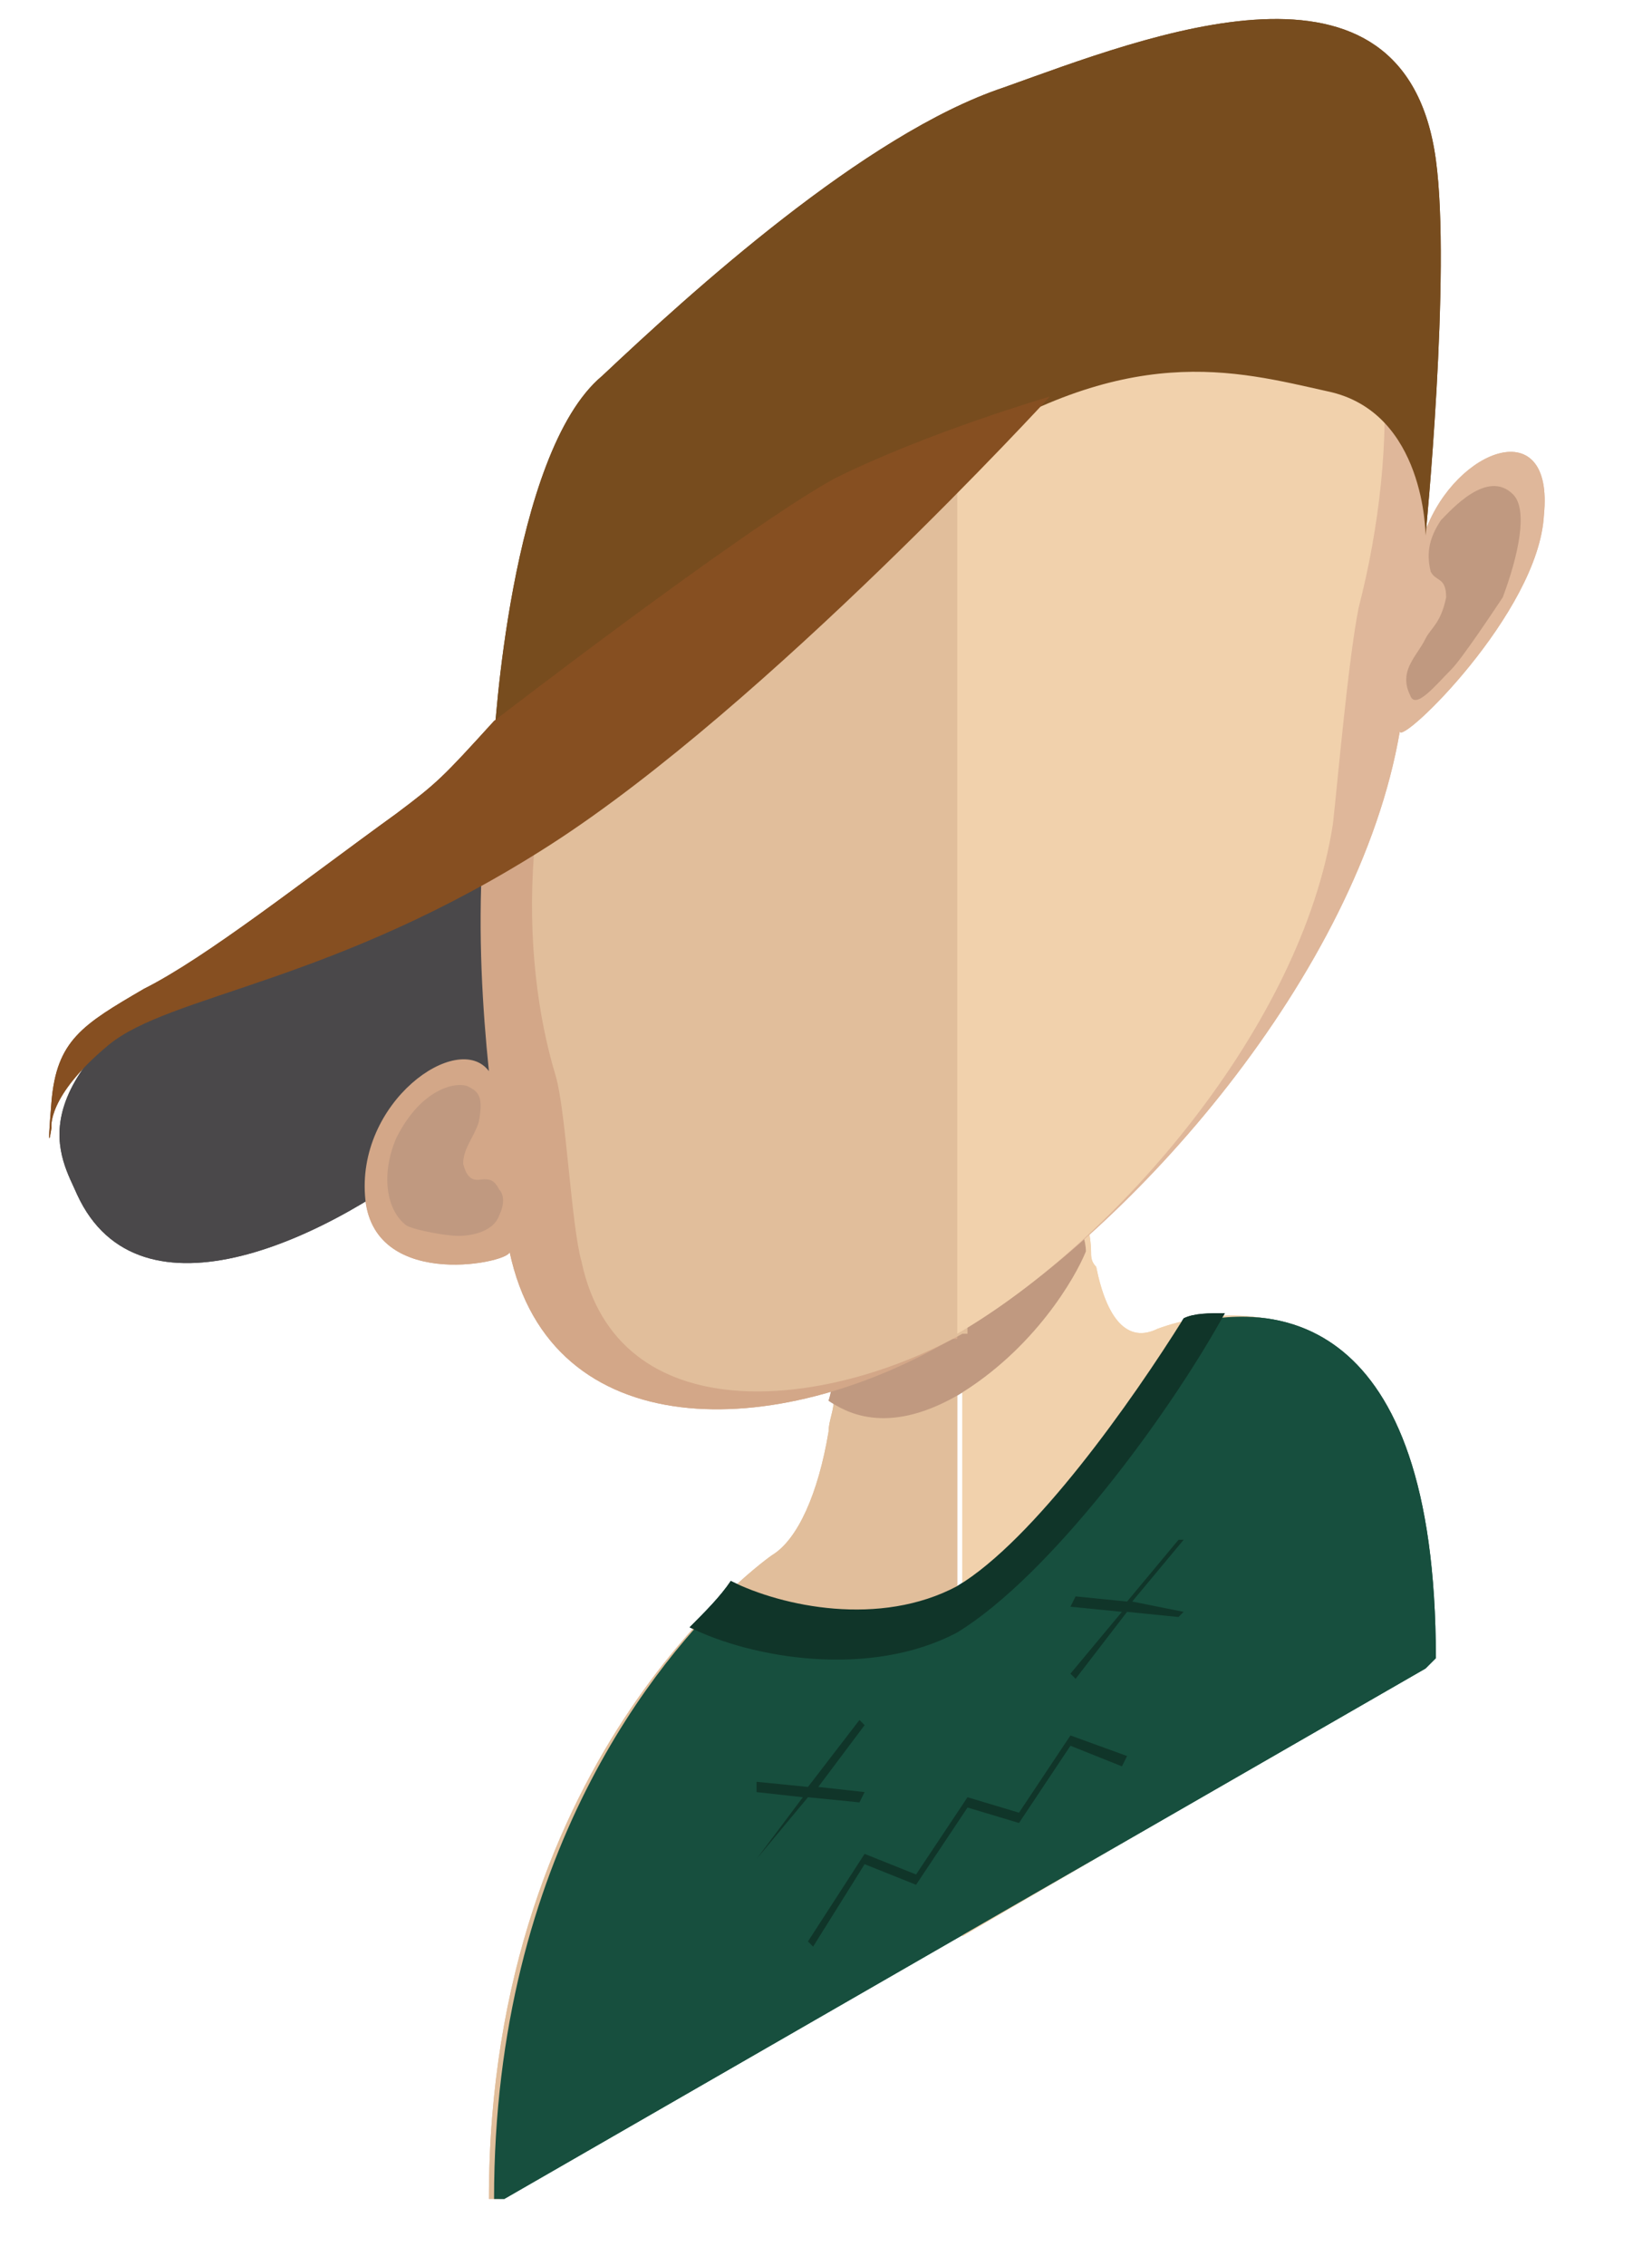 <svg id="Layer_1" xmlns="http://www.w3.org/2000/svg" viewBox="0 0 32.1 44"><style>.st0{fill:#E1BE9B;} .st1{fill:#F1D1AC;} .st2{clip-path:url(#SVGID_2_);fill:#C09980;} .st3{fill:#D3A788;} .st4{fill:#C09980;} .st5{fill:#2CABE1;} .st6{fill:#070707;} .st7{fill:#F9F9F9;} .st8{fill:#DFB79A;} .st9{fill:#414141;} .st10{clip-path:url(#SVGID_4_);fill:#C09980;} .st11{fill:#E2E2E2;} .st12{fill:#AD2130;} .st13{fill:#371E14;} .st14{fill:#22120C;} .st15{fill:#050505;} .st16{fill:#404041;} .st17{opacity:0.7;fill:#C09980;} .st18{fill:#F5EFD6;} .st19{fill:#1F1F33;} .st20{fill:none;} .st21{fill:#1A1A1A;} .st22{fill:#928C44;} .st23{fill:#C6696F;} .st24{fill:#D87374;} .st25{fill:#5C4C52;} .st26{fill:#FFF100;} .st27{clip-path:url(#SVGID_6_);fill:#C09980;} .st28{fill:#462E16;} .st29{fill:#2B2829;} .st30{clip-path:url(#SVGID_8_);fill:#C09980;} .st31{fill:#432612;} .st32{fill:#502C15;} .st33{fill:#383838;} .st34{fill:#6B6B6B;} .st35{clip-path:url(#SVGID_10_);fill:#C09980;} .st36{fill:#2E3083;} .st37{fill:#222323;} .st38{fill:#231F20;} .st39{fill:#222255;} .st40{fill:#FFFFFF;} .st41{clip-path:url(#SVGID_12_);fill:#C09980;} .st42{clip-path:url(#SVGID_14_);fill:#C09980;} .st43{fill:#2A1F17;} .st44{fill:none;stroke:#231F20;stroke-width:0.5;stroke-miterlimit:10;} .st45{fill:#473325;} .st46{fill:#ED827C;} .st47{fill:#181818;} .st48{fill:#191818;} .st49{fill:#857095;} .st50{fill:#718FAF;} .st51{fill:#DEDEEF;} .st52{clip-path:url(#SVGID_16_);fill:#C09980;} .st53{clip-path:url(#SVGID_18_);fill:#C09980;} .st54{clip-path:url(#SVGID_20_);fill:#C09980;} .st55{fill:#AE7546;} .st56{fill:#CD926B;} .st57{fill:#563B20;} .st58{fill:#935D34;} .st59{fill:#332214;} .st60{fill:#DCAE8F;} .st61{fill:#267138;} .st62{fill:#F6ED83;} .st63{fill:#E77C7C;} .st64{fill:#694A25;} .st65{fill:#2B0F0F;} .st66{clip-path:url(#SVGID_22_);fill:#C09980;} .st67{fill:#C76A6F;} .st68{fill:#28160E;} .st69{fill:#3E2116;} .st70{fill:#27160F;} .st71{fill:#16374B;} .st72{fill:#4E1123;} .st73{clip-path:url(#SVGID_24_);fill:#C09980;} .st74{fill:#F7DF2F;} .st75{fill:#7C712D;} .st76{fill:#455BA8;} .st77{fill:#E1CF2A;} .st78{fill:#494A7D;} .st79{fill:#1E2859;} .st80{fill:#483417;} .st81{fill:#E6E7E8;} .st82{fill:#965458;} .st83{clip-path:url(#SVGID_26_);fill:#C09980;} .st84{fill:#DDDDDC;} .st85{fill:#7D494E;} .st86{fill:#182121;} .st87{clip-path:url(#SVGID_32_);fill:#C09980;} .st88{clip-path:url(#SVGID_38_);fill:#C09980;} .st89{fill:#D6868D;} .st90{fill:#0D0D10;} .st91{fill:#865823;} .st92{clip-path:url(#SVGID_40_);fill:#C09980;} .st93{fill:#B7854E;} .st94{fill:#A06D38;} .st95{fill:#44803C;} .st96{fill:#366933;} .st97{fill:#EADE59;} .st98{fill:#DFCF3F;} .st99{fill:#C52026;} .st100{clip-path:url(#SVGID_42_);fill:#C09980;} .st101{fill:#D3D3D3;} .st102{fill:#EFEFEF;} .st103{fill:#EDC01B;} .st104{clip-path:url(#SVGID_44_);fill:#C09980;} .st105{fill:#F1D0B3;} .st106{fill:#5AACC4;} .st107{fill:#3A4D80;} .st108{fill:#4A484A;} .st109{clip-path:url(#SVGID_46_);fill:#C09980;} .st110{fill:#F1F1F2;} .st111{clip-path:url(#SVGID_48_);fill:#C09980;} .st112{clip-path:url(#SVGID_50_);fill:#C09980;} .st113{fill:#2D3518;} .st114{fill:#1C263F;} .st115{clip-path:url(#SVGID_52_);fill:#C09980;} .st116{fill:#774C1E;} .st117{fill:#864F21;} .st118{fill:#174F3E;} .st119{fill:#103529;} .st120{fill:#FFF5F0;} .st121{fill:#606060;} .st122{fill:#393C3D;} .st123{fill:#DDB58E;} .st124{fill:#E0605C;}</style><path class="st108" d="M13.3 12.8s-.1 3.2-.7 4.5c-.6 1.3-.3 1.9-3.9 4.9-2.3 1.9-6 3.6-7.2 1-.3-.7-1.3-2.1 2.5-4.5 3.7-2.4 9.3-5.9 9.3-5.9"/><path class="st0" d="M18.6 21.2v16.4l-8.9 5.1h-.2C9.5 34 15 30.2 15 30.2c.5-.3.9-1.2 1.1-2.4 0-.2.1-.4.1-.6.1-.3.1-.7.1-1 0-.2 0-.4.1-.6.1-1.1.1-2.2.1-3.2 0-.1 1.2-.6 2.1-1.2"/><path class="st1" d="M27.8 32.2l-.2.2-8.9 5.2V21.2c1-.6 2.2-1.4 2.2-1.4 0 1 0 2.1.1 3 0 .2 0 .4.1.6 0 .3.1.6.1.9 0 .1 0 .2.1.3.2 1 .6 1.5 1.2 1.2-.2.1 5.3-2.4 5.3 6.4"/><path class="st4" d="M21.1 24.3c-.2.5-1 1.9-2.5 2.8-1.4.8-2.2.3-2.5.1.1-.3.1-.7.1-1 0-.2 0-.4.1-.6.7-.2 1.4-.6 2.2-1 .8-.5 1.6-1 2.3-1.6 0 .2 0 .4.1.6.1.2.2.5.2.7"/><path class="st3" d="M18.5 2.5C9.1 8 9 15.9 9.5 20.8c-.6-.8-2.6.6-2.4 2.5.2 1.8 2.9 1.2 2.8 1 .8 3.8 5.2 3.7 8.6 1.7h.1l-.1-23.5c.1 0 0 0 0 0"/><path class="st4" d="M7.7 22.1c.5-1 1.2-1.1 1.4-1 .2.1.3.2.2.7-.1.3-.3.5-.3.8.1.4.3.3.4.3.1 0 .2 0 .3.2.1.1.1.3 0 .5-.1.3-.5.4-.8.4-.2 0-.8-.1-1-.2-.4-.3-.5-1-.2-1.7"/><path class="st8" d="M18.6 2.5c9.4-5.4 9.5 2.4 9.1 7.8.6-1.6 2.5-2.3 2.3-.3-.1 1.9-2.8 4.5-2.8 4.2-.8 4.7-5.2 9.7-8.6 11.7h-.1l.1-23.4c-.1 0-.1 0 0 0"/><path class="st4" d="M29.4 9.6c-.5-.5-1.2.3-1.4.5-.2.3-.3.6-.2 1 .1.2.3.1.3.5-.1.5-.3.6-.4.8-.1.2-.2.3-.3.5-.1.2-.1.4 0 .6.1.3.5-.2.8-.5.2-.2.8-1.1 1-1.4.3-.8.5-1.7.2-2"/><path class="st0" d="M18.6 4.7c-3.1 1.8-5.4 4-6.7 6.6-1.9 3.6-1.8 7.3-1.1 9.6.2.7.3 2.9.5 3.6.7 3.3 4.7 2.9 7.4 1.4h.1l-.2-21.2"/><path class="st1" d="M25.3 3.5c-1.4-1-3.6-.6-6.7 1.2v21.2c3.1-1.8 6.7-6 7.3-9.9.1-.9.3-3.2.5-4.2.8-3.1.8-6.9-1.1-8.3"/><path class="st116" d="M9.6 14.4s.3-5.6 2.1-7.1c1.7-1.6 5.1-4.7 7.8-5.6 2.8-1 7.8-3 8.4 1.4.3 2.2-.2 7.3-.2 7.3s0-2.4-1.9-2.8c-1.8-.4-3.9-1-7.4 1.3-3.6 2.2-8.8 5.5-8.8 5.5"/><path class="st117" d="M9.6 14c-1 1.1-1.1 1.2-1.9 1.8-1.8 1.3-3.7 2.8-4.9 3.4-1.2.7-1.7 1-1.8 2.2-.1 1.2 0 .5 0 .5s-.1-.6 1.1-1.6c1.2-1 4.4-1.2 8.6-3.9 4.2-2.7 9.7-8.7 9.7-8.7s-2.4.7-4.2 1.6c-1.8 1-6.6 4.7-6.6 4.7"/><path class="st118" d="M27.9 32.2l-.2.2L9.8 42.7h-.2c0-6.7 3.2-10.5 4.7-11.9 1 .5 2.9.9 4.4.1 1.5-.9 3.4-3.6 4.4-5.2 1.6-.4 4.8-.3 4.8 6.5"/><path class="st119" d="M16.8 33.5l-.1-.1-1 1.3-1-.1v.2l.9.1-.9 1.2 1-1.2 1 .1.1-.2-.9-.1zM23 29.9h-.1l-1 1.2-1-.1-.1.2 1 .1-1 1.2.1.1 1-1.3 1 .1.1-.1-1-.2zM20.8 33.7l-1 1.5-1-.3-1 1.5-1-.4-1.1 1.7.1.1 1-1.6 1 .4 1-1.5 1 .3 1-1.5 1 .4.1-.2zM13.4 31.6c1.2.6 3.5 1 5.2.1 1.8-1.1 4.1-4.2 5.2-6.2-.3 0-.6 0-.8.1-1 1.6-2.9 4.3-4.4 5.2-1.5.8-3.4.4-4.4-.1-.2.3-.5.6-.8.9"/><path class="st108" d="M13.3 12.8s-.1 3.2-.7 4.5c-.6 1.3-.3 1.9-3.9 4.9-2.3 1.9-6 3.6-7.2 1-.3-.7-1.3-2.1 2.5-4.5 3.7-2.4 9.3-5.9 9.3-5.9"/><path class="st0" d="M18.6 21.2v16.4l-8.9 5.1h-.2C9.5 34 15 30.2 15 30.2c.5-.3.9-1.2 1.1-2.4 0-.2.1-.4.1-.6.1-.3.1-.7.1-1 0-.2 0-.4.1-.6.1-1.1.1-2.2.1-3.2 0-.1 1.2-.6 2.1-1.2"/><path class="st1" d="M27.8 32.2l-.2.2-8.9 5.2V21.2c1-.6 2.2-1.4 2.2-1.4 0 1 0 2.1.1 3 0 .2 0 .4.1.6 0 .3.1.6.1.9 0 .1 0 .2.1.3.2 1 .6 1.5 1.2 1.2-.2.1 5.3-2.4 5.3 6.4"/><path class="st4" d="M21.1 24.3c-.2.5-1 1.9-2.5 2.8-1.4.8-2.2.3-2.5.1.1-.3.1-.7.1-1 0-.2 0-.4.1-.6.7-.2 1.4-.6 2.2-1 .8-.5 1.6-1 2.3-1.6 0 .2 0 .4.1.6.1.2.2.5.2.7"/><path class="st3" d="M18.5 2.5C9.1 8 9 15.9 9.5 20.8c-.6-.8-2.6.6-2.4 2.5.2 1.8 2.9 1.2 2.8 1 .8 3.8 5.2 3.7 8.6 1.7h.1l-.1-23.5c.1 0 0 0 0 0"/><path class="st4" d="M7.7 22.1c.5-1 1.2-1.1 1.4-1 .2.1.3.2.2.7-.1.3-.3.5-.3.8.1.4.3.3.4.3.1 0 .2 0 .3.2.1.1.1.3 0 .5-.1.3-.5.4-.8.4-.2 0-.8-.1-1-.2-.4-.3-.5-1-.2-1.7"/><path class="st8" d="M18.6 2.5c9.4-5.4 9.5 2.4 9.1 7.8.6-1.6 2.5-2.3 2.3-.3-.1 1.9-2.8 4.5-2.8 4.2-.8 4.7-5.2 9.7-8.6 11.7h-.1l.1-23.4c-.1 0-.1 0 0 0"/><path class="st4" d="M29.4 9.6c-.5-.5-1.2.3-1.4.5-.2.3-.3.6-.2 1 .1.2.3.1.3.5-.1.5-.3.6-.4.8-.1.2-.2.3-.3.5-.1.2-.1.4 0 .6.1.3.5-.2.8-.5.2-.2.8-1.1 1-1.4.3-.8.5-1.7.2-2"/><path class="st0" d="M18.6 4.7c-3.1 1.8-5.4 4-6.7 6.6-1.9 3.6-1.8 7.3-1.1 9.6.2.7.3 2.9.5 3.6.7 3.3 4.7 2.9 7.4 1.4h.1l-.2-21.2"/><path class="st1" d="M25.3 3.5c-1.4-1-3.6-.6-6.7 1.2v21.2c3.1-1.8 6.7-6 7.3-9.9.1-.9.3-3.2.5-4.2.8-3.1.8-6.9-1.1-8.3"/><path class="st116" d="M9.6 14.4s.3-5.6 2.1-7.1c1.7-1.6 5.1-4.7 7.8-5.6 2.8-1 7.8-3 8.4 1.4.3 2.2-.2 7.3-.2 7.3s0-2.4-1.9-2.8c-1.8-.4-3.9-1-7.4 1.3-3.6 2.2-8.8 5.5-8.8 5.5"/><path class="st117" d="M9.6 14c-1 1.1-1.1 1.2-1.9 1.8-1.8 1.3-3.7 2.8-4.9 3.4-1.2.7-1.7 1-1.8 2.2-.1 1.2 0 .5 0 .5s-.1-.6 1.1-1.6c1.2-1 4.4-1.2 8.6-3.9 4.2-2.7 9.7-8.7 9.7-8.7s-2.4.7-4.2 1.6c-1.8 1-6.6 4.7-6.6 4.7"/><path class="st118" d="M27.9 32.2l-.2.2L9.8 42.7h-.2c0-6.7 3.2-10.5 4.7-11.9 1 .5 2.9.9 4.4.1 1.5-.9 3.4-3.6 4.4-5.2 1.6-.4 4.8-.3 4.8 6.5"/><path class="st119" d="M16.8 33.5l-.1-.1-1 1.3-1-.1v.2l.9.1-.9 1.2 1-1.2 1 .1.1-.2-.9-.1zM23 29.9h-.1l-1 1.2-1-.1-.1.2 1 .1-1 1.2.1.1 1-1.3 1 .1.1-.1-1-.2zM20.8 33.7l-1 1.5-1-.3-1 1.5-1-.4-1.1 1.7.1.1 1-1.6 1 .4 1-1.5 1 .3 1-1.5 1 .4.1-.2zM13.4 31.6c1.2.6 3.5 1 5.2.1 1.8-1.1 4.1-4.2 5.2-6.2-.3 0-.6 0-.8.1-1 1.6-2.9 4.3-4.4 5.2-1.5.8-3.4.4-4.4-.1-.2.3-.5.6-.8.9"/></svg>